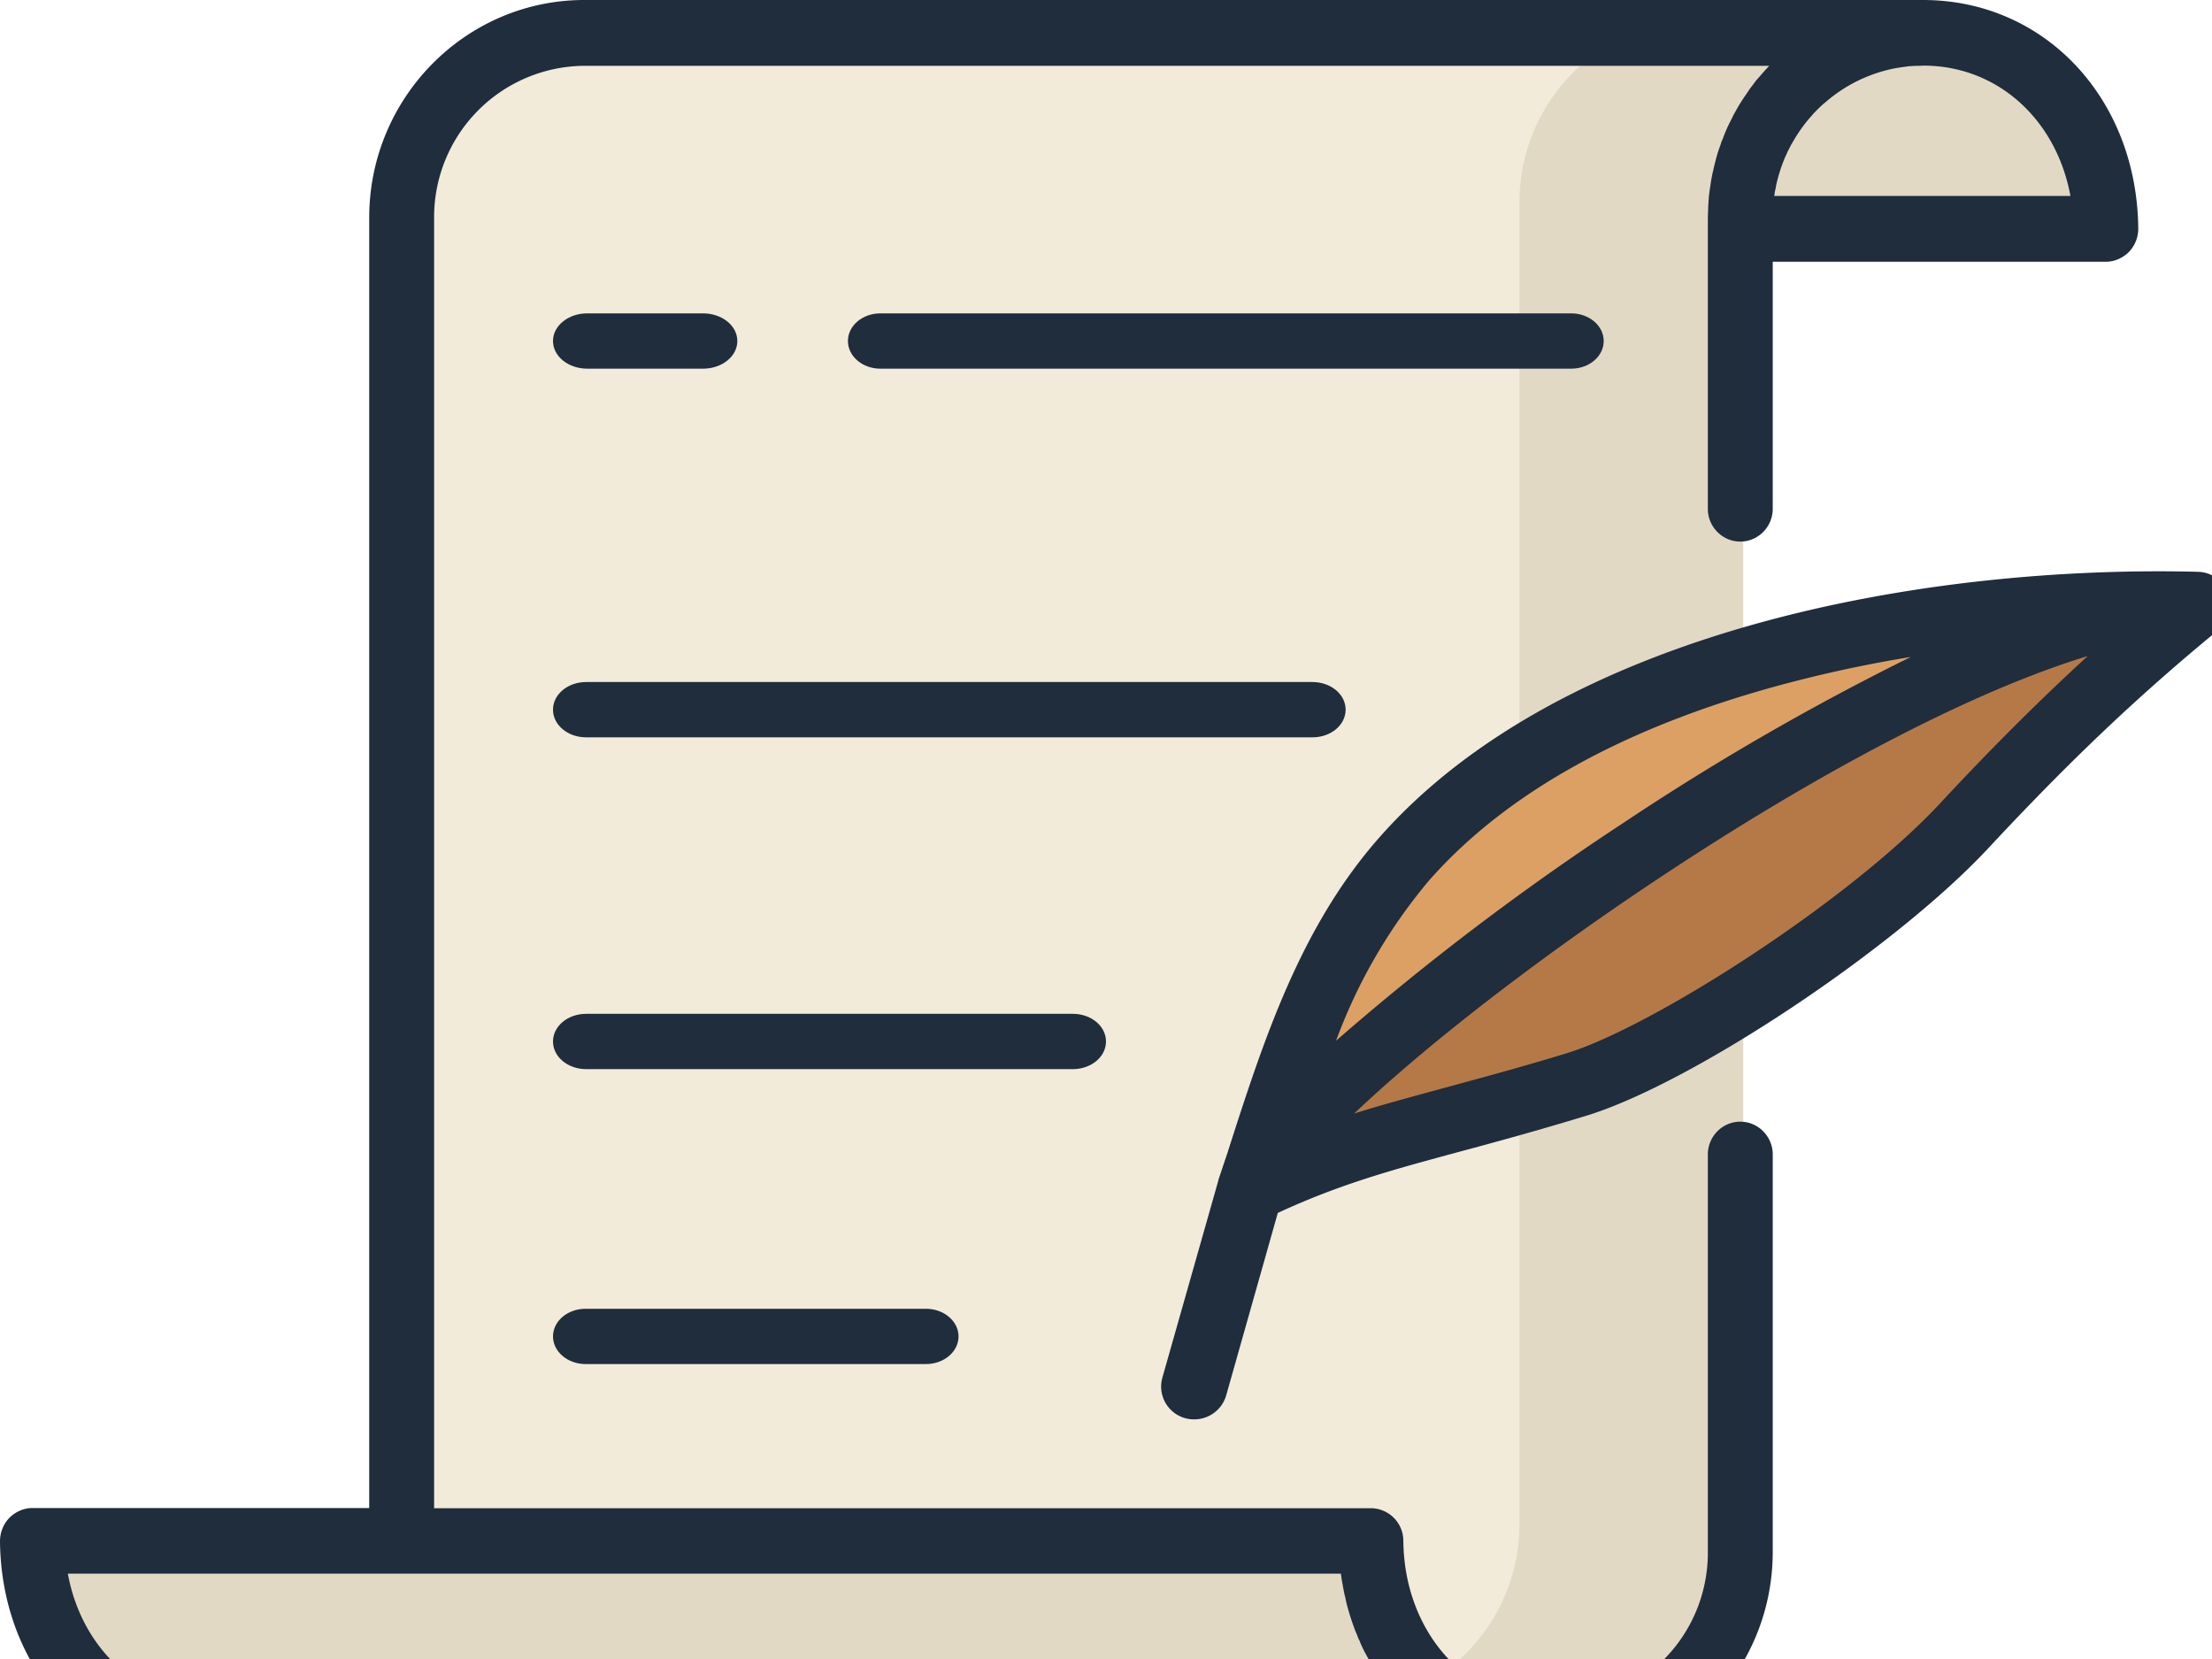 <svg xmlns="http://www.w3.org/2000/svg" viewBox="0 0 120 90">
  <g fill="none">
    <path d="M40.96 11H114a9.85 9.85 0 0 0-9.96-10H31c5.47 0 9.9 4.17 9.96 10z" fill="#E2D9C5"/>
    <path d="M94.04 10.88A9.92 9.92 0 0 1 104 1H30.96A9.92 9.92 0 0 0 21 10.88V92h63.07c5.5 0 9.97-4.42 9.97-9.88V10.88z" fill="#F2EBDA"/>
    <g fill="#E2D9C5">
      <path d="M92.43 1c-5.52 0-10 4.46-10 9.95v71.73c0 5.5-4.47 9.95-9.99 9.95h12.13c5.52 0 10-4.45 10-9.95V10.95c0-5.5 4.47-9.95 10-9.95H92.42z"/>
      <path d="M74.36 82.1H1.12c.06 6.14 4.5 10.53 9.99 10.53h73.24c-5.48 0-9.93-4.4-9.99-10.54z"/>
    </g>
    <path d="M69 64c2.02-6.26 3.84-12.65 8.14-17.53 9.39-10.66 28.2-13.8 41.86-13.44-4.27 3.5-8 7.05-12.31 11.7-4.84 5.2-15.4 12.14-20.47 13.7C78.3 60.83 74.65 61.24 69 64z" fill="#DDA064"/>
    <path d="M69 64c2.02-6.26 36.35-31.35 50-31-4.27 3.51-8 7.07-12.31 11.71-4.84 5.22-15.4 12.15-20.47 13.7C78.3 60.85 74.65 61.25 69 64z" fill="#B57947"/>
    <path d="M87 18.5c0-.83-.79-1.5-1.76-1.5H47.76c-.97 0-1.76.67-1.76 1.5s.79 1.5 1.76 1.5h37.48c.97 0 1.76-.67 1.76-1.5zM31.86 20h6.28c1.03 0 1.86-.67 1.86-1.5s-.83-1.5-1.86-1.5h-6.28c-1.03 0-1.86.67-1.86 1.5s.83 1.5 1.86 1.5zm-.09 51c-.98 0-1.77.67-1.77 1.5s.8 1.5 1.77 1.5h18.46c.98 0 1.77-.67 1.77-1.5s-.8-1.5-1.77-1.5H31.77zM60 56.5c0-.83-.8-1.5-1.8-1.5H31.8c-1 0-1.8.67-1.8 1.5s.8 1.5 1.8 1.5h26.4c1 0 1.8-.67 1.8-1.5zm13-18c0-.83-.8-1.5-1.8-1.5H31.8c-1 0-1.8.67-1.8 1.5s.8 1.5 1.8 1.5h39.4c1 0 1.8-.67 1.8-1.5z" fill="#1F2D3D"/>
    <path d="M94.41 60.85c-.97 0-1.76.8-1.76 1.78V84.2a8.21 8.21 0 0 1-8.15 8.25h-.22c-4.6 0-8.1-3.81-8.15-8.87a1.77 1.77 0 0 0-1.75-1.76H23.55v-70a8.21 8.21 0 0 1 8.15-8.25h64.28l-.15.16-.18.2-.19.22-.18.2-.17.23-.17.22-.16.24-.16.23-.15.23-.15.24-.14.25-.14.25-.12.25-.13.25-.12.26-.11.26-.1.27c-.04.09-.08.17-.1.26l-.1.28-.09.27-.08.29-.07.27-.07.3-.06.26-.06.32-.04.26-.05.34-.03.24-.03.39-.01.2-.02.61v15.79c0 .97.79 1.77 1.76 1.77s1.76-.8 1.76-1.78V14.2h18.07c.47 0 .92-.2 1.25-.53.33-.34.51-.8.51-1.27-.07-7.07-5.08-12.4-11.68-12.4H31.7c-6.43 0-11.67 5.3-11.67 11.81v70H1.76c-.47 0-.92.2-1.25.53-.33.34-.51.8-.51 1.27C.07 90.67 5.08 96 11.66 96H84.5c6.44 0 11.67-5.3 11.67-11.81V62.63c0-.98-.79-1.78-1.76-1.78zm1.85-50.26.02-.16.05-.23.03-.17a8.89 8.89 0 0 1 .48-1.5l.07-.15.09-.2.07-.13.1-.2.05-.08a8.78 8.78 0 0 1 .73-1.1l.03-.04.2-.24.04-.04.2-.23.04-.04a8.6 8.6 0 0 1 .5-.48h.01a8.1 8.1 0 0 1 3.86-1.9l.37-.06h.02l.35-.05h.05l.33-.02h.19l.2-.01c4.03 0 7.22 2.93 7.98 7.07H96.25a.5.5 0 0 1 0-.04zm-84.6 81.85c-4.03 0-7.22-2.93-7.98-7.07h69.06c.03.19.05.37.09.55l.03.18.07.36.05.2.07.33.06.22a13.67 13.67 0 0 0 .43 1.3l.09.21c.03.1.07.19.12.28l.08.2.14.3.09.17.18.33.06.12.26.44.06.1.22.33.1.14.19.27.12.16a11.39 11.39 0 0 0 .65.77l.1.11H11.66z" fill="#1F2D3D"/>
    <path d="M121 32.79v-.06a1.52 1.52 0 0 0-.1-.48v-.04a1.79 1.79 0 0 0-.1-.23l-.02-.03a1.78 1.78 0 0 0-.12-.18l-.02-.04-.16-.17-.03-.04c-.05-.05-.1-.1-.17-.14l-.02-.01a1.83 1.83 0 0 0-.2-.13l-.04-.02a1.78 1.78 0 0 0-.76-.2c-15-.38-34.54 3.2-44.42 14.4-4.33 4.9-6.32 11.1-8.25 17.12L66.1 64l-.01.06-3.03 10.67A1.78 1.78 0 0 0 64.79 77c.78 0 1.5-.51 1.73-1.3l2.8-9.9c3.44-1.59 6.2-2.33 9.93-3.34 1.94-.52 4.14-1.12 6.8-1.93 5.74-1.75 16.75-9.08 21.82-14.52 4.44-4.77 8.17-8.3 12.48-11.84h.01l.18-.18h.01a1.77 1.77 0 0 0 .44-.96v-.01l.01-.17v-.06zM77.53 47.76c4.17-4.73 10.56-8.29 19-10.58a70.74 70.74 0 0 1 7.13-1.54 138.83 138.83 0 0 0-15.62 9.02 143.19 143.19 0 0 0-15.56 11.8 29.11 29.11 0 0 1 5.05-8.7zm27.71-4.17c-4.93 5.3-15.6 12.12-20.25 13.55-2.6.79-4.77 1.37-6.68 1.89-1.72.47-3.3.89-4.85 1.38.7-.66 1.51-1.4 2.47-2.23 3.87-3.35 8.88-7.1 14.1-10.56 9.04-6 17.22-10.2 23.23-12.03-2.61 2.39-5.18 4.95-8.02 8z" fill="#1F2D3D"/>
  </g>
</svg>
